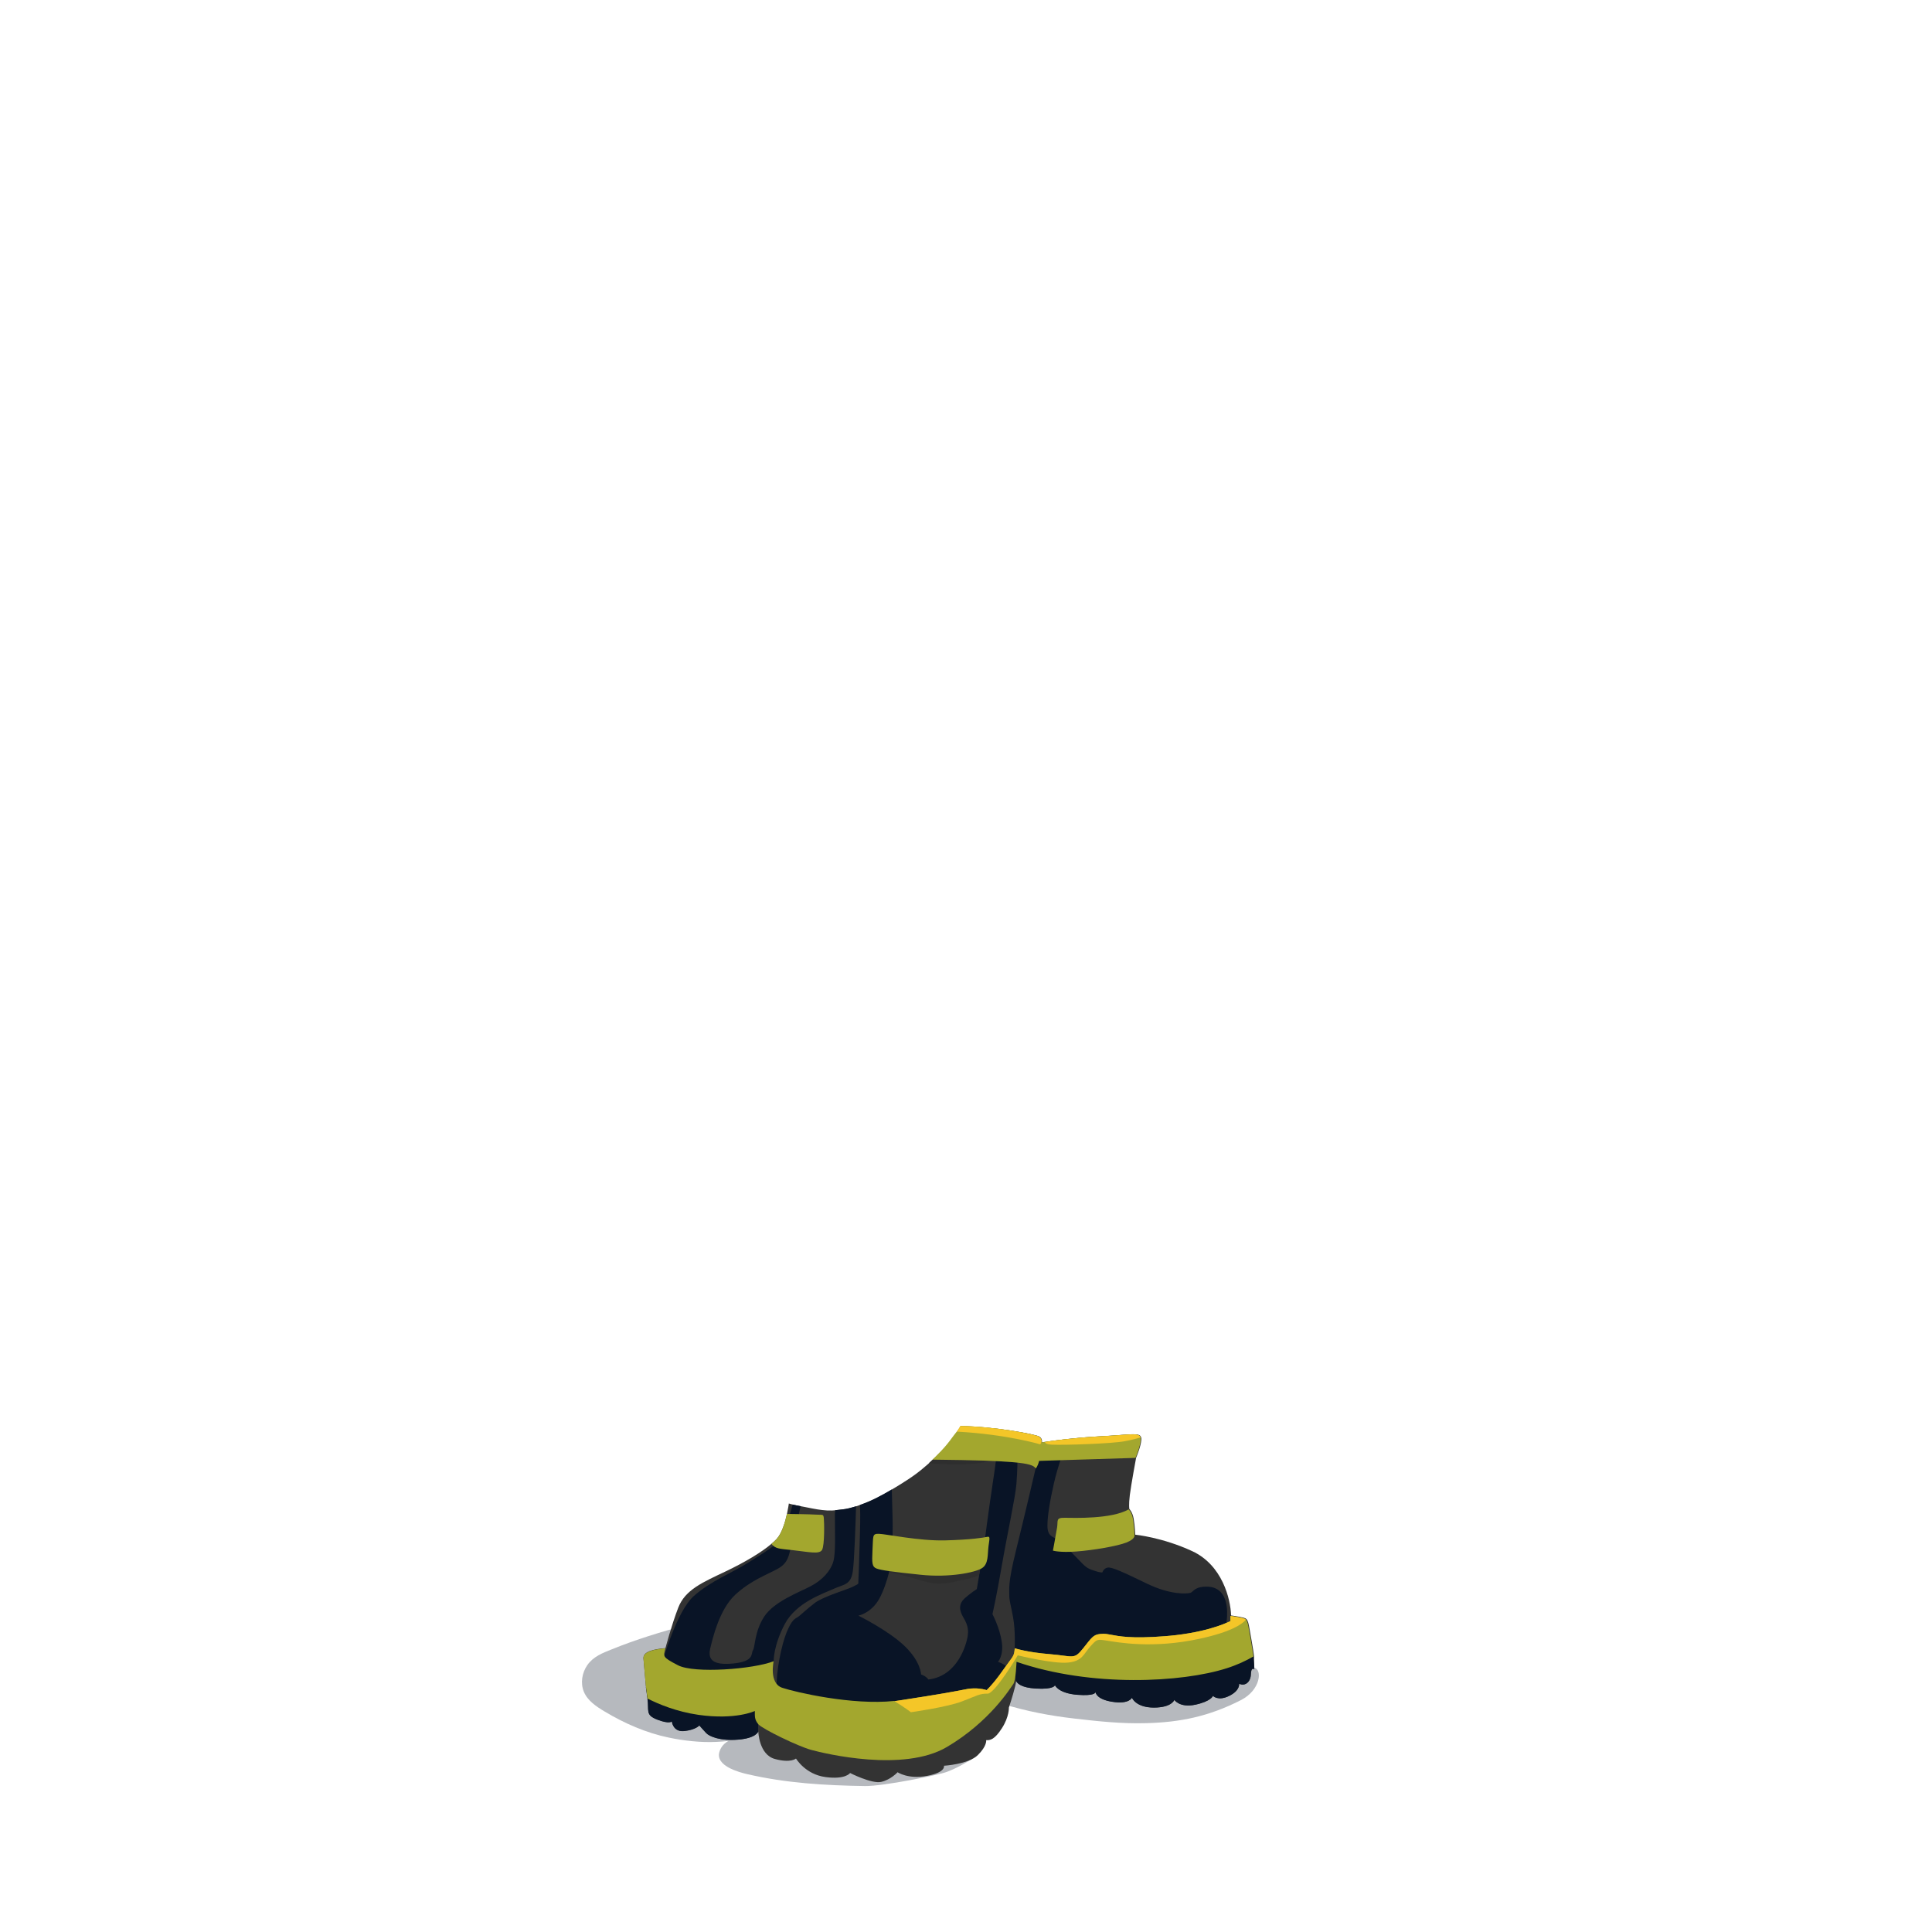 <?xml version="1.0" encoding="utf-8"?>
<!-- Generator: Adobe Illustrator 23.0.3, SVG Export Plug-In . SVG Version: 6.00 Build 0)  -->
<svg version="1.1" id="Layer_1" xmlns="http://www.w3.org/2000/svg" xmlns:xlink="http://www.w3.org/1999/xlink" x="0px" y="0px"
	 viewBox="0 0 2000 2000" enable-background="new 0 0 2000 2000" xml:space="preserve">
<g>
	<g id="Layer_22" opacity="0.3">
		<path fill="#091426" d="M788.2,1662.4c-51.8,13.5-104.9,24.7-154.7,44.9c-9.7,3.9-19.2,7.4-25.5,16.4c-5.5,7.9-7.3,18.6-3.6,27.6
			c3.9,9.4,13.2,15.5,21.6,20.5c20.5,12.3,42.7,22,66.1,26.9c15.5,3.3,33.6,5.3,49.4,4.5c19.2-0.9,14.9-2.3,21.6-4.5
			c6.4-2.1,14.6-1.7,21-3.7c-7.3,2.3-34.1,0.6-39.4,18.6c-4.3,14.6,20.7,21.1,28.9,23c40.2,9.3,80.6,11.7,121.9,12.3
			c19,0.2,76.4-11.4,84.8-14.7c12-4.7,18-8.6,26.5-13.6L788.1,1666C788.2,1666.1,788.2,1662.4,788.2,1662.4z"/>
		<path fill="#091426" d="M1026.8,1763.6c1.7,2.6,7.5-0.8,11.8,0.5c24.3,7.4,48.1,12,73.3,14.9c25.8,3,49.5,5.5,74.8,4.8
			c35-0.9,64.6-6.9,97.8-23.8c20.8-10.6,22.2-31.9,14-33.5c-6.5-1.3-24.3-1.1-29.6-1.7c-17.7-1.9-35.5-3.9-53.2-5.8
			c-41.5-4.5-82.9-9.1-124.4-13.6c-13-1.4-25.9-2.8-38.9-4.3c-4.9-0.5-10.5-2-15.4-1.7c-2.2,10.8-5.1,21.5-7.5,32.3
			C1027.3,1741.7,1021.5,1755.3,1026.8,1763.6z"/>
	</g>
	<g>
		<polygon fill="#333333" points="1275.2,1668.3 1275.2,1668.3 1273.8,1672.5 		"/>
		<g>
			<path fill="#333333" d="M1298.5,1728c0,0-3.2-2.9-3.5,5c-0.2,7.9-5.6,12.9-12.2,9.9c0,0,1.2,6.9-10.2,12.6
				c-11.5,5.7-16.8,0-16.8,0s-2,5.6-18.2,9.1s-21.8-5-21.8-5s-2.5,8-21.2,8s-22.7-10.2-22.7-10.2s-2.8,7-20.4,4.2
				c-15.3-2.4-17.1-8.6-17.3-10.1c-0.1,1.1-1.8,4.1-18.5,2.9c-20.1-1.5-23.5-10-23.5-10s-0.6,4.7-20,3.5
				c-14.9-0.9-18.8-5.3-19.8-7.3c-0.2-0.5-0.3-0.8-0.4-0.9c0,0.6-0.2,5.2-7.6,28c0,0,0.4,9.5-7.2,21.3s-12,12.6-16.3,12.4
				c0,0,1,6-8.7,15.5s-35,11-35,11s2.2,6.8-17.5,10.5s-30.5-3.8-30.5-3.8s-7.1,7.8-17,10s-32.2-9.2-32.2-9.2s-4.6,7-25.5,4.2
				s-30.5-19.2-30.5-19.2s-5.2,5-21.8,0.5s-17.2-28.4-17.2-28.4s-2.1,6.8-20.8,8.3s-29.8-3.3-33-6.8c-3.2-3.4-7.1-7.9-7.1-7.9
				s-3.6,4.4-15.5,5.8c-11.8,1.3-13-10-13-10s-2.2,3.1-15-1.8s-8.5-9.1-10.2-21.9l0,0c-1-7.2-1.4-10.4-1.6-11.8
				c-0.2-1.1-0.2-1.1-0.2-1.1s-2-22.3-2.5-28.6c0-0.2,0-0.3,0-0.5c0-6,8.8-8.9,22.8-10.1c0,0,6-23.1,13.2-41.8
				c7.2-18.7,25.4-26.3,48.7-37.4c19.6-9.3,37.2-19.7,47.9-28.8c2-1.7,3.8-3.4,5.3-5c5.4-5.9,8.9-17.5,10.7-26.1
				c1.3-6,1.9-10.6,1.9-10.6s1.4,0.5,4,1.1c2,0.5,4.8,1.1,8.2,1.7c8.7,1.4,24.7,6,37.3,4c4.3-0.6,8.7-0.6,13.4-1.9
				c2.5-0.7,5-1.4,7.5-2.2c1.2-0.4,3.4-1.2,4.6-1.6c11.9-4.1,21.5-9.6,31.7-15.6c12.1-7.2,23.8-14.5,33.4-22.9c1.4-1.2,5.6-4.8,7-6
				c1.7-1.6,4.3-2.2,5.9-3.7c1.3-1.3,3.9-2.9,5.1-4c9.6-9.4,13-18.8,16.7-23.1c3.3-3.8,3-5.9,3-5.9c35.4,0.4,77.3,8.4,81.3,10.7
				s2.8,6.2,2.8,6.2s1.3-0.2,3.7-0.6c8.4-1.3,30-4.3,55.8-5.7c32.7-1.7,41.6-4.3,43.2,0.9c0,0.1,0,0.1,0.1,0.2
				c1.4,5.5-5.2,21.1-5.2,21.1s-5.2,27.9-6.5,38.5s-0.5,14.5-0.5,14.5s3.3,3.1,4.5,10.2s1.6,16.4,1.6,16.4s28.1,2.7,59.1,17.1
				s39.6,49.4,40.1,66.5c0,0,8.1,1.1,12.5,2.2c1.6,0.4,2.6,0.8,3.5,1.7c1.5,1.6,2.2,4.5,3.3,11.1c0.9,5.3,2.4,13.1,3.6,20.8
				c0.3,2.2,0.6,4.3,0.9,6.4C1298.1,1719.7,1298.5,1724.4,1298.5,1728z"/>
		</g>
	</g>
	<path fill="#091426" d="M784.8,1774.1l16.1-54.5c0,0-0.4-15.9,11.5-38.4s40.1-31.6,50.5-36.4c10.5-4.8,17.8-3.8,19.9-18.1
		c1.6-10.7,2.8-47.5,3.4-67.4c-2.5,0.8-4.8,1.3-7.3,2c-4.7,1.2-9.9,1.5-14.3,2.1c-0.5,3.7-0.3,4.2-0.3,9.2
		c-0.1,13.2,1,34.9-1.7,44.1s-11,18.9-23.5,25.4s-37.9,15.9-48,31.4s-9.3,31.1-11.6,34.7s1.7,11.6-20.1,13.8
		c-21.8,2.2-26.8-4.2-24.2-15.4c2.7-11.3,9.5-40.3,25.7-55.5s33.7-21.2,44.7-27.4s11-15.1,13.1-21.1c1.4-4.2,6.9-28.9,10.1-43.4
		c-3.4-0.6-6.1-1.2-8.2-1.7c-2.5,8.5-6.2,21.2-7.8,28.1c-2.7,11.1-23.8,22.7-38.7,32.3s-38.9,18.9-56.2,34.6s-31.6,65.9-31.6,65.9
		l-17.7,28.1c0.2,1.4,0.6,4.6,1.6,11.8l0,0c1.8,12.9-2.5,17,10.2,21.9s15,1.8,15,1.8s1.1,11.3,13,10c11.8-1.3,15.5-5.8,15.5-5.8
		s3.9,4.5,7.1,7.9c3.2,3.4,14.3,8.3,33,6.8s20.8-8.3,20.8-8.3C784.9,1784.8,784.8,1774.1,784.8,1774.1z"/>
	<path fill="#091426" d="M1072,1748c19.5,1.2,20-3.5,20-3.5s3.4,8.5,23.5,10c16.7,1.2,18.4-1.8,18.5-2.9c0.2,1.5,2,7.7,17.3,10.1
		c17.6,2.8,20.4-4.2,20.4-4.2s4,10.2,22.7,10.2s21.2-8,21.2-8s5.5,8.5,21.8,5s18.2-9.1,18.2-9.1s5.2,5.7,16.8,0s10.2-12.6,10.2-12.6
		c6.6,3,12-2,12.2-10c0.2-7.9,3.5-5,3.5-5c0-3.6-0.4-8.3-1-13.3c-0.3-2.1-0.6-4.3-0.9-6.4l-29.9-21.4c0,0,4.2-3.3,3.8-18.7
		s-7-25.5-20.5-25.7s-14.3,5.4-17.5,6.4s-20.2,2.4-44.7-9.4s-36.8-17.7-41.1-16.7c-4.3,0.9-5.3,4.9-5.3,4.9s-1.6,0.7-9-1.9
		c-7.4-2.5-8.2-3.5-16.5-12.1c-8.4-8.7-17.3-18-21.8-20.5s-9.6-3.4-9.6-13.7s2.6-25.9,6.7-43.9s9.5-31.7,9.5-31.7l-27.4,3l-1,13.1
		c0,0-11.9,51.1-20.4,85.3c-8.5,34.3-6.8,39.5-6.9,45.6s1.5,9.8,4,23.7c2.5,13.9,1.6,31.5,1.6,31.5s0,0,0.4,5.9s-0.9,12.6-0.9,12.6
		s1.1,8.6,1.7,14.9l0.4,1C1053.2,1742.7,1057.1,1747,1072,1748z"/>
	<path fill="#091426" d="M1037.1,1620.6c-5.5,32-9.7,50.4-9.7,50.4s7.4,13.8,9.6,28.4s-3.9,20.9-3.9,20.9c19.9,7.1,11.1,17.9-2.6,38
		L914,1785.9c0,0-108.9-22.4-109.9-38.6c-0.9-16.2,4.8-44.3,10.2-57.5s8.5-13.9,11.5-15.8s9-8.1,17.9-14.8c8.9-6.7,34-13.8,39.9-17
		s4.8-1.7,5-6.1s0.9-20.9,1.6-48.3c0.5-18.6,0.3-24.9,0-29.9c11.9-4.1,22.8-10,33-16c0.2,8,0.5,17.1,0.8,30.2
		c0.6,21.3-1.7,47.2-1.7,47.2s-0.1,0.7-0.4,1.9c-0.3,1.5-0.8,3.9-1.6,6.7c-2,7.6-5.4,18.8-10.3,27.5c-8.3,14.6-21.4,17.1-21.4,17.1
		s31.2,15.4,48,31.6c16.8,16.3,16.9,29.3,16.9,29.3c5.1,1.6,7.6,5.2,7.6,5.2c31.4-3.7,39.5-38.3,40.5-44.1c1-5.7,0.9-11.5-4.1-19.7
		c-5-8.3-5-14.6,1.2-20.3c6.3-5.6,12.5-9.5,12.5-9.5l2.4-14.3l2.3-13.8l3.3-20.4c0,0,3.7-29.6,8.3-60c3.4-22.4,3.7-26.5,3.6-27.1
		l22.2,0.4c0,0,0,12.6-1.1,26.4S1042.6,1588.6,1037.1,1620.6z"/>
	<path fill="#2E2E2E" d="M962.7,1638.4c14.8,3,26.6-1.6,36.8-3.5c5.5-1,10.6-2.7,14-4.1l2.3-13.8l-94,4.2c-0.3,1.5-0.8,3.9-1.6,6.7
		C941.2,1631.1,948.9,1635.6,962.7,1638.4z"/>
	<path fill="#2E2E2E" d="M1024.8,1512.3c12.8-3.9-23.1-6.8-49.7-8.8c-1.2,1.2-5.2,3.9-6.5,5.1c-1.6,1.5-1.6,1-3.3,2.5
		c-1.3,1.2-2.5,2.5-3.9,3.7C985.9,1516.4,1008.9,1517.1,1024.8,1512.3z"/>
	<path fill="#A3A72E" d="M1180.7,1488.1C1180.7,1488.1,1180.7,1488,1180.7,1488.1C1180.7,1488,1180.7,1488,1180.7,1488.1
		c-1.6-5.4-10.5-2.8-43.2-1.1c-25.7,1.4-47.4,4.4-55.8,5.7c0,0.3,0.2,0.7,0.5,1c-0.3-0.3-0.5-0.7-0.6-1.1c-2,0.3-3.3,0.5-3.6,0.6
		l0.1-0.2c-0.1,0.2,1.1-3.8-2.9-6s-45.6-10.4-81-10.8c0,0-1,2.1-3.7,5.8c2,0.1,4,0.2,6,0.4c-2-0.1-4.1-0.3-6.1-0.4
		c-4.1,4.8-8.6,12.8-20.3,24.2c-1.6,1.5-3.1,3.3-4.8,4.8c46.3,0.5,66.6,1.3,82.6,2.6c18,1.5,22.4,3.6,24.3,6.5c0,0,1.9-1.6,3.5-7.8
		l99.8-3.1C1175.5,1509.2,1182.1,1493.6,1180.7,1488.1z"/>
	<path fill="#F4C628" d="M1137.5,1487c-25.7,1.4-47.4,4.4-55.8,5.7c0.2,1.4,2,2.6,7,2.8c14.3,0.6,62.2-1,75.9-3.6
		c7.5-1.4,12.8-2.9,16.1-3.9C1179.1,1482.7,1170.2,1485.3,1137.5,1487z"/>
	<path fill="#F4C628" d="M1075.2,1487c-4-2.2-45.6-10.4-81-10.8c0,0-1,2.1-3.7,5.8c51.9,2.8,86.4,13.2,86.4,13.2l1.2-2.2
		C1078,1493.2,1079.2,1489.2,1075.2,1487z"/>
	<path fill="#A3A72E" d="M1102.3,1571.2c-9.6-0.2-6.9,3.1-8,10c-1.7,10.1-4.3,24-4.3,24s7.1,2.2,24.3,0.9
		c17.2-1.3,42.2-5.5,51.8-9.3c9.6-3.8,8.3-7.7,8.3-7.7s-0.4-9.3-1.5-16.4s-4.5-10.2-4.5-10.2
		C1150.6,1572.7,1111.9,1571.3,1102.3,1571.2z"/>
	<path fill="#A3A72E" d="M1293,1687.6c-1.1-6.7-1.8-9.6-3.3-11.1c0,0,0,0-0.1,0.1c-0.8-0.8-1.8-1.2-3.3-1.6
		c-4.4-1.1-12.5-2.2-12.5-2.2l-0.1,5.4c0-0.3-17.6,9.9-56.5,14.5c-3.7,0.4-7.5,0.8-11.5,1.1c-35.3,2.8-47.8-0.1-56.1-1.6
		c-2.7-0.5-5-0.9-7.5-0.9c-1.2,0-2.3,0.1-3.3,0.2c-7.1,0.7-8.9,4-17.5,14.8c-9.7,12.3-10.3,8-34.3,6.1c-23.9-1.9-36.4-6.1-36.5-6.1
		c-0.9,9.1-1.2,7-12.2,22.6c-1.5,2.1-2.8,4-4.1,5.7c-8.4,11.2-12.9,15-12.9,15s-0.5-0.2-1.3-0.4c-0.1,0-0.2,0-0.3-0.1
		c-2.8-0.7-9.3-2-17.5-0.8c-0.7,0.1-1.4,0.2-2.2,0.4c-12.4,2.4-24.6,4.8-68.4,11.5c-0.9,0.1-1.8,0.3-2.7,0.4s-1.9,0.3-2.8,0.4
		c-0.1-0.1-0.2-0.1-0.3-0.2c-43.5,4.7-102.5-9.1-116-13.6c-14.1-4.7-8.9-27.5-8.9-27.5c-21.2,8.3-82.2,12.9-99,4.2
		c-16.8-8.7-15.1-9-13.1-17.6c-14.4,1.2-23.2,4.3-22.7,10.6s2.5,28.6,2.5,28.6s0,0,1.7,12.8c11.5,5.9,30.1,13.6,52.7,16.9
		c38.8,5.5,58.4-4,58.4-4c0.1,5.2-0.6,8.7,3.6,13.7c4.2,4.9,40.9,22.8,54.8,26.6c13.9,3.8,95.5,23.5,140.4-3s66.2-61.7,68.8-65.3
		c2.6-3.6,3.3-22.9,3.3-22.9c77.7,26.7,171.5,21.4,217.5,6.7c10.7-3.4,19.9-7.7,27.7-12.2C1296.3,1705.2,1294.2,1694.3,1293,1687.6z
		"/>
	<path fill="#A3A72E" d="M907.3,1623.7c4.6,1.8,16.2,3.4,45.8,6.5s56-2.3,63.2-6.7c7.2-4.3,5.9-14.3,7-22.8c1.1-8.4,2-10.6-1.7-9.7
		c-3.7,0.8-16.2,2.9-43.2,3.6c-26.9,0.7-61.2-6.6-68.5-6.8c-7.3-0.2-5.8,2.3-6.7,16.8C902.5,1618.5,902.8,1621.9,907.3,1623.7z"/>
	<path fill="#A3A72E" d="M820.4,1604.7c17.2,1.9,27.9,4.6,30.6-0.3c2.7-4.9,2.3-28.7,1.8-33s-0.9-3-8.8-3.5
		c-6.1-0.4-22.4-0.6-29.4-0.7c-1.9,8.6-5.3,20.2-10.7,26.1c-1.5,1.6-3.3,3.3-5.3,5C803.1,1603.4,805.9,1603.1,820.4,1604.7z"/>
	<path fill="#F4C628" d="M1217.2,1692.7c-3.7,0.4-7.5,0.8-11.5,1.1c-35.3,2.8-47.8-0.1-56.1-1.6c-2.7-0.5-5-0.9-7.5-0.9
		c-1.2,0-2.3,0.1-3.3,0.2c-7.1,0.7-8.9,4-17.5,14.8c-9.7,12.3-10.3,8-34.3,6.1c-23.9-1.9-36.4-6.1-36.5-6.1
		c-0.9,9.1-1.2,7-12.2,22.6c-1.5,2.1-2.8,4-4.1,5.7c-8.4,11.2-12.9,15-12.9,15s-0.5-0.2-1.3-0.4c-0.1,0-0.2,0-0.3-0.1l0,0
		c-2.8-0.7-9.3-2-17.5-0.8c-0.7,0.1-1.4,0.2-2.2,0.4c-12.4,2.4-24.6,4.8-68.4,11.5c-0.9,0.1-1.8,0.3-2.7,0.4c-1,0.1-2,0.3-3,0.4
		c12.9,8,17,11.5,17,11.5s37.3-5.2,52.9-11.2c15.6-6,18.8-8.3,26.4-8c7.6,0.3,31.4-39.7,31.4-39.7s36.7,9,51.9,7.5
		c15.2-1.5,16.2-9,23.2-16.7s6.7-7.6,17.3-6c10.6,1.6,46.9,8.7,96-2c33.1-7.2,44.1-15.3,47.8-19.7c-0.8-0.9-1.9-1.3-3.5-1.7
		c-4.4-1.1-12.5-2.2-12.5-2.2l-0.1,5.4C1273.7,1677.9,1256.1,1688.1,1217.2,1692.7z"/>
</g>
</svg>

